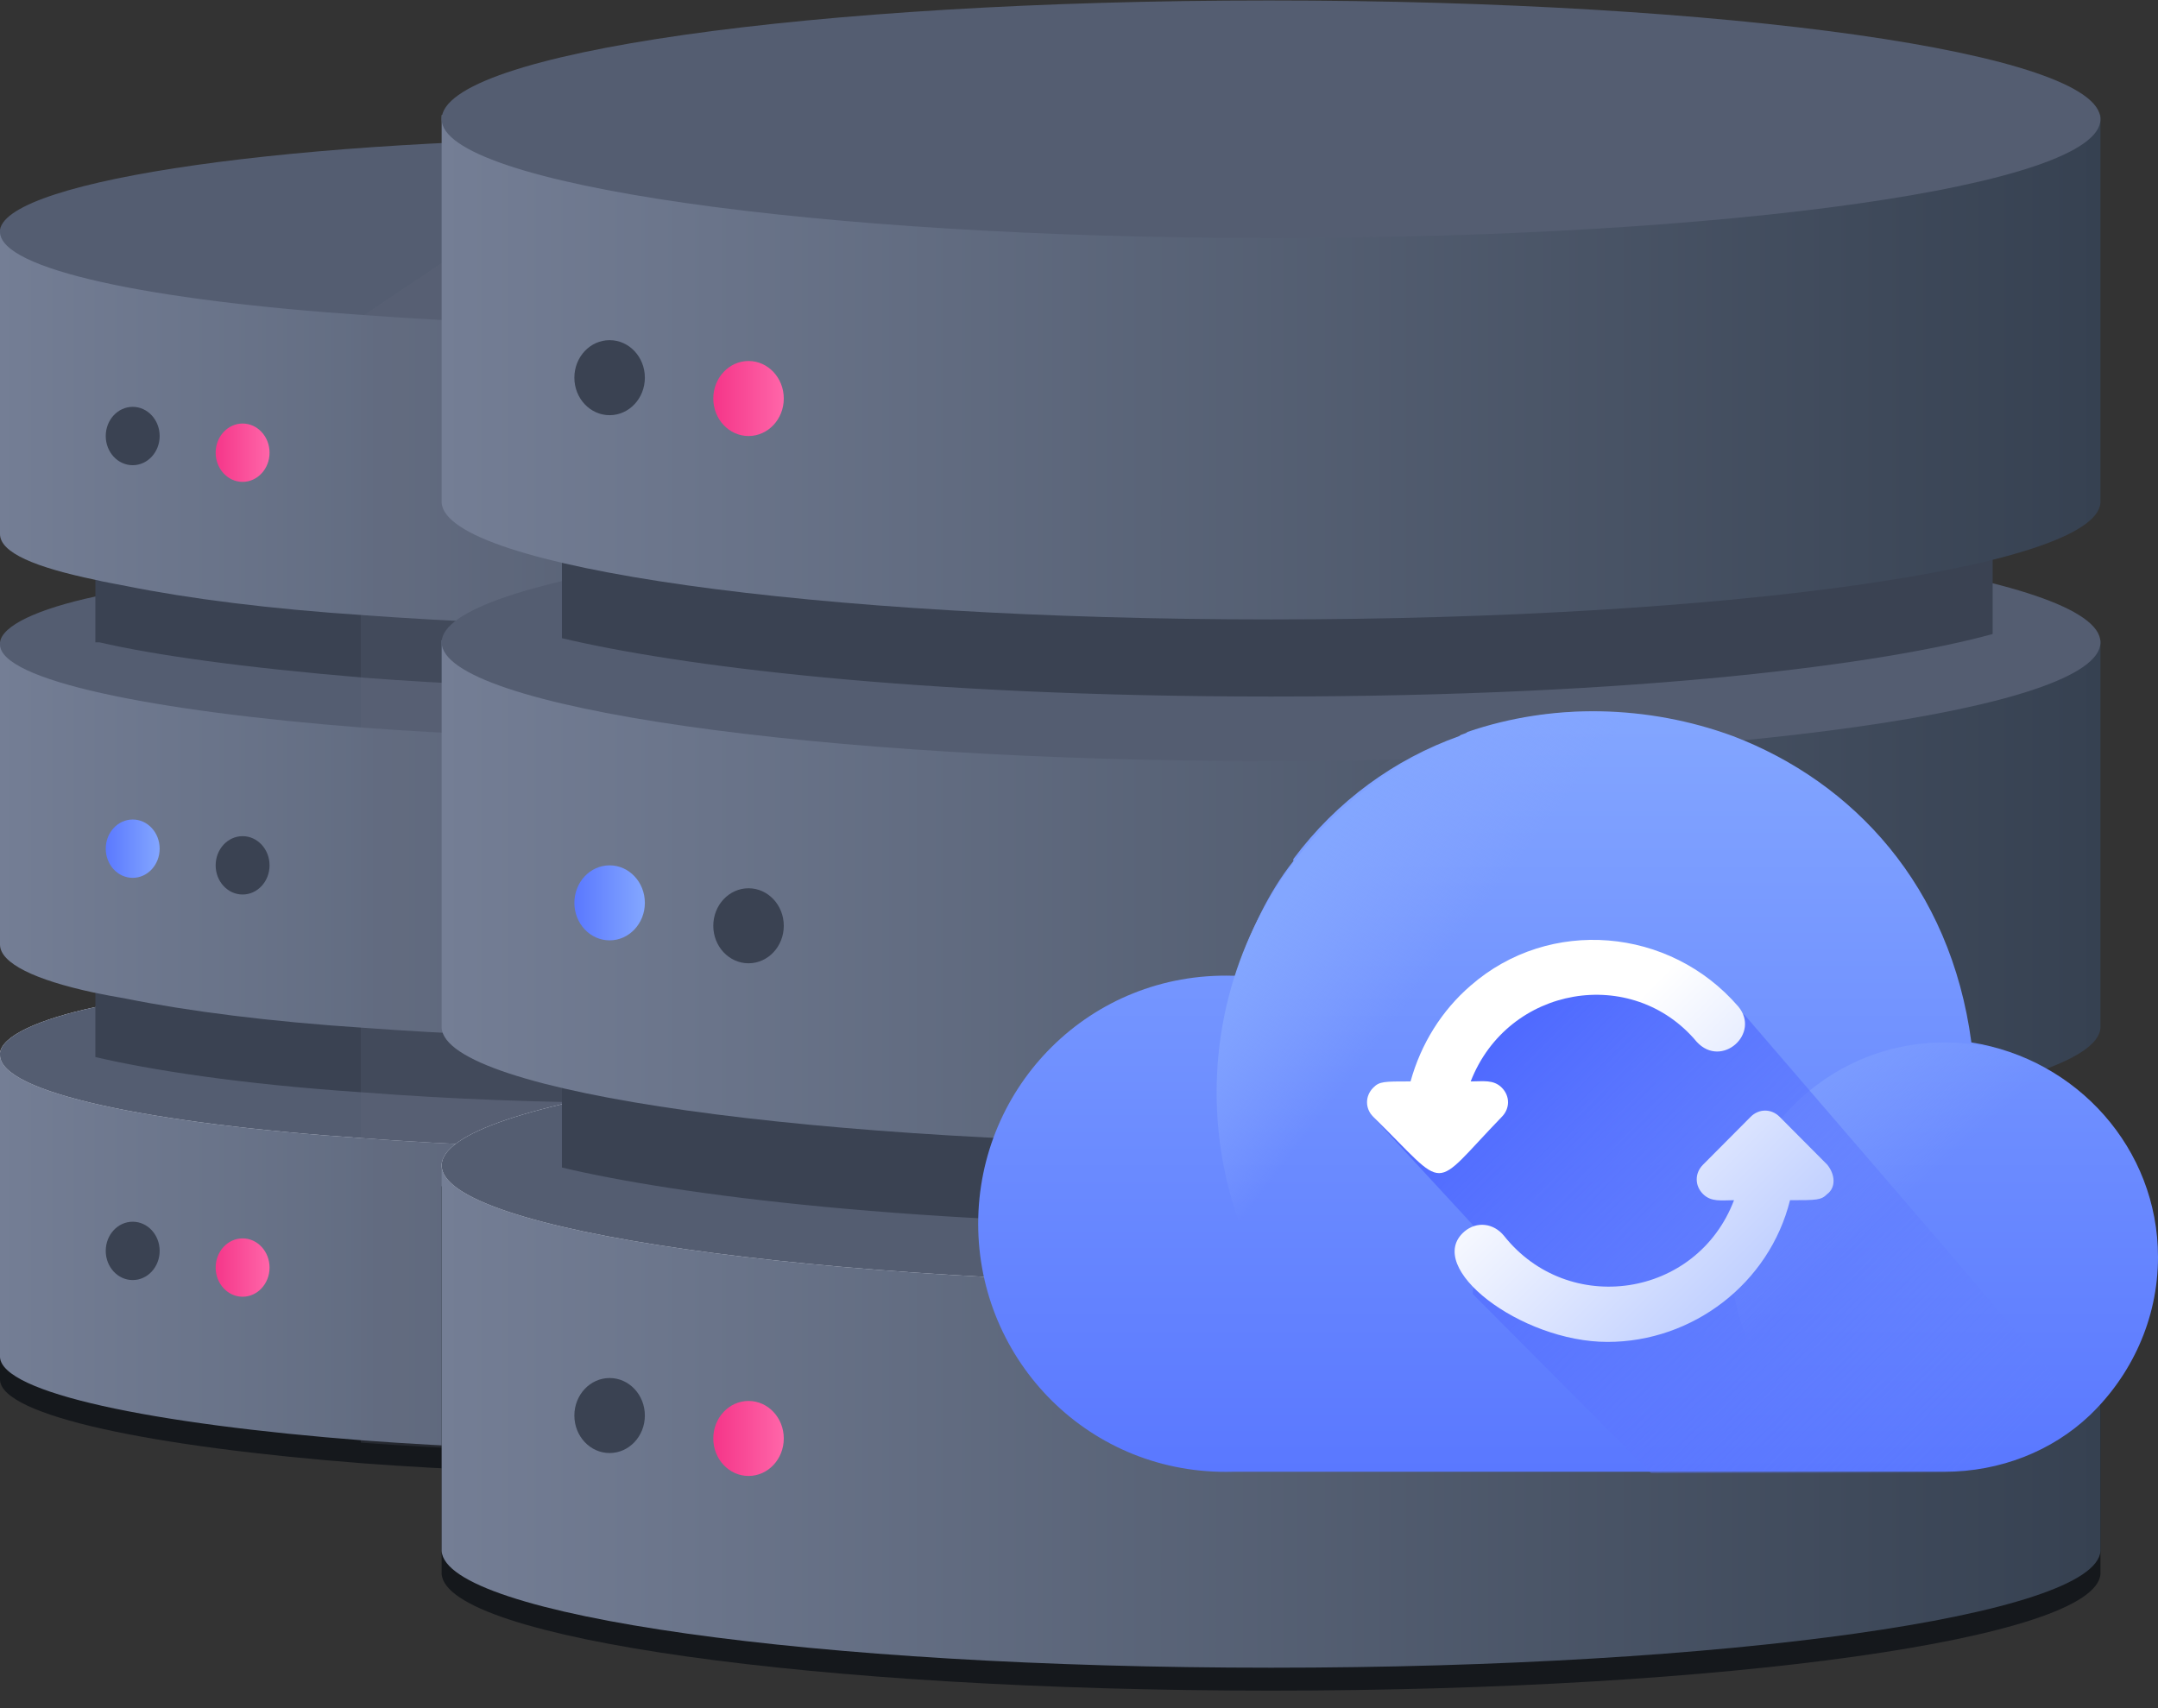 <svg width="120" height="95" viewBox="0 0 120 95" fill="none" xmlns="http://www.w3.org/2000/svg">
<rect x="0" y="0" width="120" height="95" fill="#333333" stroke="none"/>
<path d="M72.409 59.833V76.756C72.294 78.842 63.3 80.696 50.617 81.508C46.236 81.74 41.393 81.971 36.205 81.971C30.44 81.971 25.02 81.74 20.293 81.392C8.302 80.465 0.115 78.726 0 76.756V59.833H72.409Z" fill="#15181C"/>
<path d="M72.409 58.558V75.481C72.294 77.567 63.3 79.421 50.617 80.233C46.236 80.465 41.393 80.696 36.205 80.696C30.44 80.696 25.02 80.465 20.293 80.117C8.302 79.19 0.115 77.451 0 75.481V58.558H72.409Z" fill="url(#paint0_linear)"/>
<path d="M72.409 58.674C72.409 61.572 56.152 63.89 36.205 63.89C30.44 63.89 25.02 63.658 20.293 63.31C8.302 62.499 0 60.761 0 58.674V58.558C0.115 57.631 2.075 56.704 5.304 56.008C5.88 55.892 6.457 55.777 7.149 55.661C10.608 54.965 15.104 54.502 20.293 54.038C25.136 53.69 30.555 53.459 36.205 53.459C48.196 53.459 58.688 54.27 65.376 55.545C66.298 55.661 66.99 55.892 67.797 56.124C70.68 56.82 72.294 57.631 72.409 58.558V58.674Z" fill="#EAEEF9"/>
<path d="M72.409 58.674C72.409 61.572 56.152 63.89 36.205 63.89C30.44 63.89 25.02 63.658 20.293 63.31C8.302 62.499 0 60.761 0 58.674V58.558C0.115 57.631 2.075 56.704 5.304 56.008C5.88 55.892 6.457 55.777 7.149 55.661C10.608 54.965 15.104 54.502 20.293 54.038C25.136 53.69 30.555 53.459 36.205 53.459C48.196 53.459 58.688 54.27 65.376 55.545C66.298 55.661 66.99 55.892 67.797 56.124C70.68 56.82 72.294 57.631 72.409 58.558V58.674Z" fill="#545D71"/>
<path d="M67.797 45.113V58.674C63.07 59.949 52.577 61.34 36.205 61.34C30.093 61.34 24.79 61.108 20.293 60.761C13.259 60.297 8.302 59.486 5.304 58.79V45.113H67.797Z" fill="#3A4252"/>
<path d="M72.409 35.725V52.647C72.409 53.574 70.68 54.386 67.682 55.197C66.99 55.429 66.183 55.545 65.261 55.777C58.804 56.82 48.196 57.747 36.205 57.747C30.44 57.747 25.02 57.515 20.293 57.167C14.989 56.82 10.492 56.24 7.033 55.545C6.342 55.429 5.765 55.313 5.189 55.197C1.96 54.502 0 53.574 0 52.531V35.725H72.409Z" fill="url(#paint1_linear)"/>
<path d="M72.409 35.841C72.409 38.738 56.152 41.056 36.205 41.056C30.44 41.056 25.02 40.825 20.293 40.477C8.302 39.55 0 37.811 0 35.841V35.725C0.115 34.798 2.075 33.87 5.304 33.175C5.88 33.059 6.457 32.943 7.033 32.827C10.492 32.132 14.989 31.668 20.293 31.204C25.136 30.857 30.555 30.625 36.205 30.625C48.196 30.625 58.804 31.436 65.376 32.711C66.183 32.827 66.99 33.059 67.682 33.291C70.564 33.986 72.179 34.798 72.294 35.725C72.409 35.725 72.409 35.725 72.409 35.841Z" fill="#545D71"/>
<path d="M67.797 21.932V35.493C67.567 35.609 67.336 35.609 66.99 35.725C61.917 36.884 51.655 38.275 36.205 38.275C30.093 38.275 24.79 38.043 20.293 37.695C13.375 37.116 8.532 36.42 5.534 35.725C5.419 35.725 5.419 35.725 5.304 35.725V21.932H67.797Z" fill="#3A4252"/>
<path d="M72.409 12.775V29.698C72.409 30.625 70.68 31.436 67.682 32.248C66.99 32.364 66.183 32.595 65.376 32.711C58.804 33.986 48.196 34.797 36.205 34.797C30.44 34.797 25.02 34.566 20.293 34.218C14.989 33.87 10.492 33.291 7.033 32.595C6.457 32.479 5.765 32.364 5.304 32.248C1.96 31.552 0 30.741 0 29.698V12.775H72.409Z" fill="url(#paint2_linear)"/>
<path d="M72.409 12.891C72.409 15.789 56.152 18.107 36.205 18.107C30.44 18.107 25.02 17.875 20.293 17.527C8.302 16.716 0 14.978 0 12.891V12.775C0.461 9.994 16.488 7.675 36.205 7.675C36.551 7.675 36.897 7.675 37.242 7.675C56.498 7.907 71.948 10.11 72.409 12.775C72.409 12.891 72.409 12.891 72.409 12.891Z" fill="#545D71"/>
<path d="M13.49 26.8C14.318 26.8 14.989 26.073 14.989 25.177C14.989 24.281 14.318 23.555 13.49 23.555C12.662 23.555 11.992 24.281 11.992 25.177C11.992 26.073 12.662 26.8 13.49 26.8Z" fill="url(#paint3_linear)"/>
<path d="M7.379 25.873C8.207 25.873 8.878 25.146 8.878 24.25C8.878 23.354 8.207 22.627 7.379 22.627C6.551 22.627 5.88 23.354 5.88 24.25C5.88 25.146 6.551 25.873 7.379 25.873Z" fill="#3A4252"/>
<path d="M13.49 49.749C14.318 49.749 14.989 49.023 14.989 48.127C14.989 47.231 14.318 46.504 13.49 46.504C12.662 46.504 11.992 47.231 11.992 48.127C11.992 49.023 12.662 49.749 13.49 49.749Z" fill="#3A4252"/>
<path d="M7.379 48.822C8.207 48.822 8.878 48.096 8.878 47.2C8.878 46.303 8.207 45.577 7.379 45.577C6.551 45.577 5.88 46.303 5.88 47.2C5.88 48.096 6.551 48.822 7.379 48.822Z" fill="url(#paint4_linear)"/>
<path d="M13.49 72.119C14.318 72.119 14.989 71.393 14.989 70.497C14.989 69.6 14.318 68.874 13.49 68.874C12.662 68.874 11.992 69.6 11.992 70.497C11.992 71.393 12.662 72.119 13.49 72.119Z" fill="url(#paint5_linear)"/>
<path d="M7.379 71.192C8.207 71.192 8.878 70.466 8.878 69.569C8.878 68.673 8.207 67.947 7.379 67.947C6.551 67.947 5.88 68.673 5.88 69.569C5.88 70.466 6.551 71.192 7.379 71.192Z" fill="#3A4252"/>
<path opacity="0.2" d="M72.409 12.775V29.698C72.409 30.625 70.68 31.436 67.682 32.248V33.291C70.564 33.986 72.179 34.797 72.294 35.725V52.647C72.294 53.574 70.564 54.386 67.567 55.197V56.24C70.449 56.936 72.064 57.747 72.179 58.674V75.597C72.064 77.683 63.07 79.537 50.387 80.349C46.005 80.581 41.163 80.812 35.974 80.812C30.209 80.812 24.79 80.581 20.062 80.233V17.643L23.867 15.094L27.096 12.891L30.785 10.457L33.668 8.603L37.127 7.907C56.498 7.907 71.948 10.11 72.409 12.775Z" fill="#656C7D"/>
<path d="M116.8 65.976V87.535C116.57 91.128 96.046 94.026 70.68 94.026C45.314 94.026 24.79 91.128 24.559 87.535V65.976H116.8Z" fill="#15181C"/>
<path d="M116.8 64.701V86.26C116.57 89.853 96.046 92.751 70.68 92.751C45.314 92.751 24.79 89.853 24.559 86.26V64.701H116.8Z" fill="url(#paint6_linear)"/>
<path d="M24.559 64.817C24.559 68.41 45.198 71.424 70.68 71.424C96.162 71.424 116.8 68.526 116.8 64.817C116.8 61.224 96.162 58.211 70.68 58.211C45.198 58.211 24.559 61.224 24.559 64.817Z" fill="#EAEEF9"/>
<path d="M24.559 64.817C24.559 68.41 45.198 71.424 70.68 71.424C96.162 71.424 116.8 68.526 116.8 64.817C116.8 61.224 96.162 58.211 70.68 58.211C45.198 58.211 24.559 61.224 24.559 64.817Z" fill="#545D71"/>
<path d="M31.247 47.547V64.933C37.588 66.44 50.733 68.179 70.68 68.179C91.434 68.179 104.924 66.324 110.805 64.701V47.547H31.247Z" fill="#3A4252"/>
<path d="M116.8 35.609V57.167C116.57 60.761 96.046 63.658 70.68 63.658C45.314 63.658 24.79 60.761 24.559 57.167V35.609H116.8Z" fill="url(#paint7_linear)"/>
<path d="M24.559 35.725C24.559 39.318 45.198 42.331 70.68 42.331C96.162 42.331 116.8 39.434 116.8 35.725C116.8 32.016 96.162 29.118 70.68 29.118C45.198 29.118 24.559 32.132 24.559 35.725Z" fill="#545D71"/>
<path d="M31.247 18.107V35.493C37.588 37 50.733 38.738 70.68 38.738C91.434 38.738 104.924 36.884 110.805 35.261V18.107H31.247Z" fill="#3A4252"/>
<path d="M116.8 6.401V27.959C116.57 31.552 96.046 34.45 70.68 34.45C45.314 34.45 24.79 31.552 24.559 27.959V6.401H116.8Z" fill="url(#paint8_linear)"/>
<path d="M24.559 6.632C24.559 10.225 45.198 13.239 70.68 13.239C96.162 13.239 116.8 10.341 116.8 6.632C116.8 2.923 96.046 0.026 70.565 0.026C45.198 0.026 24.559 2.923 24.559 6.632Z" fill="#545D71"/>
<path d="M41.624 24.25C42.706 24.25 43.584 23.316 43.584 22.164C43.584 21.012 42.706 20.077 41.624 20.077C40.541 20.077 39.664 21.012 39.664 22.164C39.664 23.316 40.541 24.25 41.624 24.25Z" fill="url(#paint9_linear)"/>
<path d="M33.899 23.091C34.981 23.091 35.859 22.157 35.859 21.005C35.859 19.852 34.981 18.918 33.899 18.918C32.816 18.918 31.939 19.852 31.939 21.005C31.939 22.157 32.816 23.091 33.899 23.091Z" fill="#3A4252"/>
<path d="M41.624 53.574C42.706 53.574 43.584 52.64 43.584 51.488C43.584 50.336 42.706 49.402 41.624 49.402C40.541 49.402 39.664 50.336 39.664 51.488C39.664 52.64 40.541 53.574 41.624 53.574Z" fill="#3A4252"/>
<path d="M33.899 52.299C34.981 52.299 35.859 51.365 35.859 50.213C35.859 49.061 34.981 48.127 33.899 48.127C32.816 48.127 31.939 49.061 31.939 50.213C31.939 51.365 32.816 52.299 33.899 52.299Z" fill="url(#paint10_linear)"/>
<path d="M41.624 82.087C42.706 82.087 43.584 81.153 43.584 80.001C43.584 78.849 42.706 77.915 41.624 77.915C40.541 77.915 39.664 78.849 39.664 80.001C39.664 81.153 40.541 82.087 41.624 82.087Z" fill="url(#paint11_linear)"/>
<path d="M33.899 80.812C34.981 80.812 35.859 79.878 35.859 78.726C35.859 77.574 34.981 76.64 33.899 76.64C32.816 76.64 31.939 77.574 31.939 78.726C31.939 79.878 32.816 80.812 33.899 80.812Z" fill="#3A4252"/>
<path d="M120 69.914C120 73.391 118.501 76.521 116.195 78.723C114.12 80.694 111.237 81.853 108.124 81.853C108.124 81.853 107.432 81.853 91.867 81.853C91.29 81.853 90.713 81.853 90.137 81.853C89.215 81.853 88.177 81.853 87.254 81.853H68.576C60.62 82.084 54.394 75.71 54.394 68.06C54.394 60.41 60.62 54.035 68.576 54.267H68.691C69.498 51.833 70.536 49.631 71.919 47.892C71.919 47.892 71.919 47.892 71.919 47.776C74.341 44.531 77.569 42.213 81.144 40.938C81.259 40.822 81.489 40.822 81.605 40.706C86.332 39.083 91.636 39.199 96.363 40.938C103.051 43.488 108.47 49.283 109.623 57.976C115.503 58.903 120 63.887 120 69.914Z" fill="url(#paint12_linear)"/>
<path d="M108.124 81.854C114.683 81.854 120 76.509 120 69.916C120 63.322 114.683 57.977 108.124 57.977C101.565 57.977 96.248 63.322 96.248 69.916C96.248 76.509 101.565 81.854 108.124 81.854Z" fill="url(#paint13_linear)"/>
<path d="M88.754 81.97C100.407 81.97 109.854 72.474 109.854 60.759C109.854 49.045 100.407 39.548 88.754 39.548C77.1 39.548 67.653 49.045 67.653 60.759C67.653 72.474 77.1 81.97 88.754 81.97Z" fill="url(#paint14_linear)"/>
<path d="M116.141 78.805C114.065 80.775 111.183 81.934 108.07 81.934C108.07 81.934 107.378 81.934 91.812 81.934L91.697 81.818L81.896 71.966L82.127 68.373L76.247 61.998L82.704 57.71L89.391 53.537L97.001 56.435L108.07 69.3L116.141 78.805Z" fill="url(#paint15_linear)"/>
<path d="M83.511 62.114C83.972 61.651 83.972 60.955 83.511 60.492C83.049 60.028 82.473 60.144 81.781 60.144C83.857 54.812 90.775 53.653 94.349 57.941C95.733 59.448 97.923 57.478 96.655 55.971C92.85 51.567 86.163 50.987 81.781 54.812C80.167 56.203 79.014 58.057 78.437 60.144C76.939 60.144 76.708 60.144 76.362 60.492C75.901 60.955 75.901 61.651 76.362 62.114C80.628 66.287 79.475 66.287 83.511 62.114Z" fill="url(#paint16_linear)"/>
<path d="M101.613 64.78L98.961 62.114C98.5 61.651 97.808 61.651 97.347 62.114L94.695 64.78C94.234 65.244 94.234 65.939 94.695 66.403C95.156 66.866 95.733 66.75 96.424 66.75C94.349 72.198 87.2 73.241 83.626 68.721C83.049 68.025 82.127 67.909 81.435 68.489C79.129 70.459 84.548 74.632 89.391 74.632C94.118 74.632 98.385 71.387 99.538 66.75C101.037 66.75 101.267 66.75 101.613 66.403C102.074 66.055 102.074 65.359 101.613 64.78Z" fill="url(#paint17_linear)"/>
<defs>
<linearGradient id="paint0_linear" x1="72.377" y1="69.668" x2="-0.042" y2="69.668" gradientUnits="userSpaceOnUse">
<stop stop-color="#364151"/>
<stop offset="1" stop-color="#747E95"/>
</linearGradient>
<linearGradient id="paint1_linear" x1="72.377" y1="46.777" x2="-0.042" y2="46.777" gradientUnits="userSpaceOnUse">
<stop stop-color="#364151"/>
<stop offset="1" stop-color="#747E95"/>
</linearGradient>
<linearGradient id="paint2_linear" x1="72.377" y1="23.827" x2="-0.042" y2="23.827" gradientUnits="userSpaceOnUse">
<stop stop-color="#364151"/>
<stop offset="1" stop-color="#747E95"/>
</linearGradient>
<linearGradient id="paint3_linear" x1="15.001" y1="25.169" x2="11.969" y2="25.169" gradientUnits="userSpaceOnUse">
<stop stop-color="#FF66A9"/>
<stop offset="1" stop-color="#F53689"/>
</linearGradient>
<linearGradient id="paint4_linear" x1="8.861" y1="47.213" x2="5.829" y2="47.213" gradientUnits="userSpaceOnUse">
<stop stop-color="#83A6FF"/>
<stop offset="1" stop-color="#5A78FF"/>
</linearGradient>
<linearGradient id="paint5_linear" x1="15.001" y1="70.539" x2="11.969" y2="70.539" gradientUnits="userSpaceOnUse">
<stop stop-color="#FF66A9"/>
<stop offset="1" stop-color="#F53689"/>
</linearGradient>
<linearGradient id="paint6_linear" x1="116.759" y1="78.778" x2="24.506" y2="78.778" gradientUnits="userSpaceOnUse">
<stop stop-color="#364151"/>
<stop offset="1" stop-color="#747E95"/>
</linearGradient>
<linearGradient id="paint7_linear" x1="116.759" y1="49.685" x2="24.506" y2="49.685" gradientUnits="userSpaceOnUse">
<stop stop-color="#364151"/>
<stop offset="1" stop-color="#747E95"/>
</linearGradient>
<linearGradient id="paint8_linear" x1="116.759" y1="20.477" x2="24.506" y2="20.477" gradientUnits="userSpaceOnUse">
<stop stop-color="#364151"/>
<stop offset="1" stop-color="#747E95"/>
</linearGradient>
<linearGradient id="paint9_linear" x1="43.607" y1="22.173" x2="39.745" y2="22.173" gradientUnits="userSpaceOnUse">
<stop stop-color="#FF66A9"/>
<stop offset="1" stop-color="#F53689"/>
</linearGradient>
<linearGradient id="paint10_linear" x1="35.787" y1="50.248" x2="31.925" y2="50.248" gradientUnits="userSpaceOnUse">
<stop stop-color="#83A6FF"/>
<stop offset="1" stop-color="#5A78FF"/>
</linearGradient>
<linearGradient id="paint11_linear" x1="43.607" y1="79.958" x2="39.745" y2="79.958" gradientUnits="userSpaceOnUse">
<stop stop-color="#FF66A9"/>
<stop offset="1" stop-color="#F53689"/>
</linearGradient>
<linearGradient id="paint12_linear" x1="87.218" y1="39.414" x2="87.218" y2="81.893" gradientUnits="userSpaceOnUse">
<stop stop-color="#83A6FF"/>
<stop offset="1" stop-color="#5A78FF"/>
</linearGradient>
<linearGradient id="paint13_linear" x1="95.012" y1="55.558" x2="105.612" y2="67.061" gradientUnits="userSpaceOnUse">
<stop stop-color="#83A6FF"/>
<stop offset="1" stop-color="#87A5FF" stop-opacity="0"/>
</linearGradient>
<linearGradient id="paint14_linear" x1="72.725" y1="48.354" x2="79.831" y2="53.803" gradientUnits="userSpaceOnUse">
<stop stop-color="#83A6FF"/>
<stop offset="1" stop-color="#87A5FF" stop-opacity="0"/>
</linearGradient>
<linearGradient id="paint15_linear" x1="83.256" y1="57.847" x2="108.676" y2="83.135" gradientUnits="userSpaceOnUse">
<stop stop-color="#4F6AFF"/>
<stop offset="1" stop-color="#657EFF" stop-opacity="0"/>
</linearGradient>
<linearGradient id="paint16_linear" x1="97.953" y1="70.404" x2="87.065" y2="59.573" gradientUnits="userSpaceOnUse">
<stop offset="0.011" stop-color="#C2D1FF"/>
<stop offset="1" stop-color="white"/>
</linearGradient>
<linearGradient id="paint17_linear" x1="95.887" y1="72.481" x2="84.999" y2="61.65" gradientUnits="userSpaceOnUse">
<stop offset="0.011" stop-color="#C2D1FF"/>
<stop offset="1" stop-color="white"/>
</linearGradient>
</defs>
</svg>
